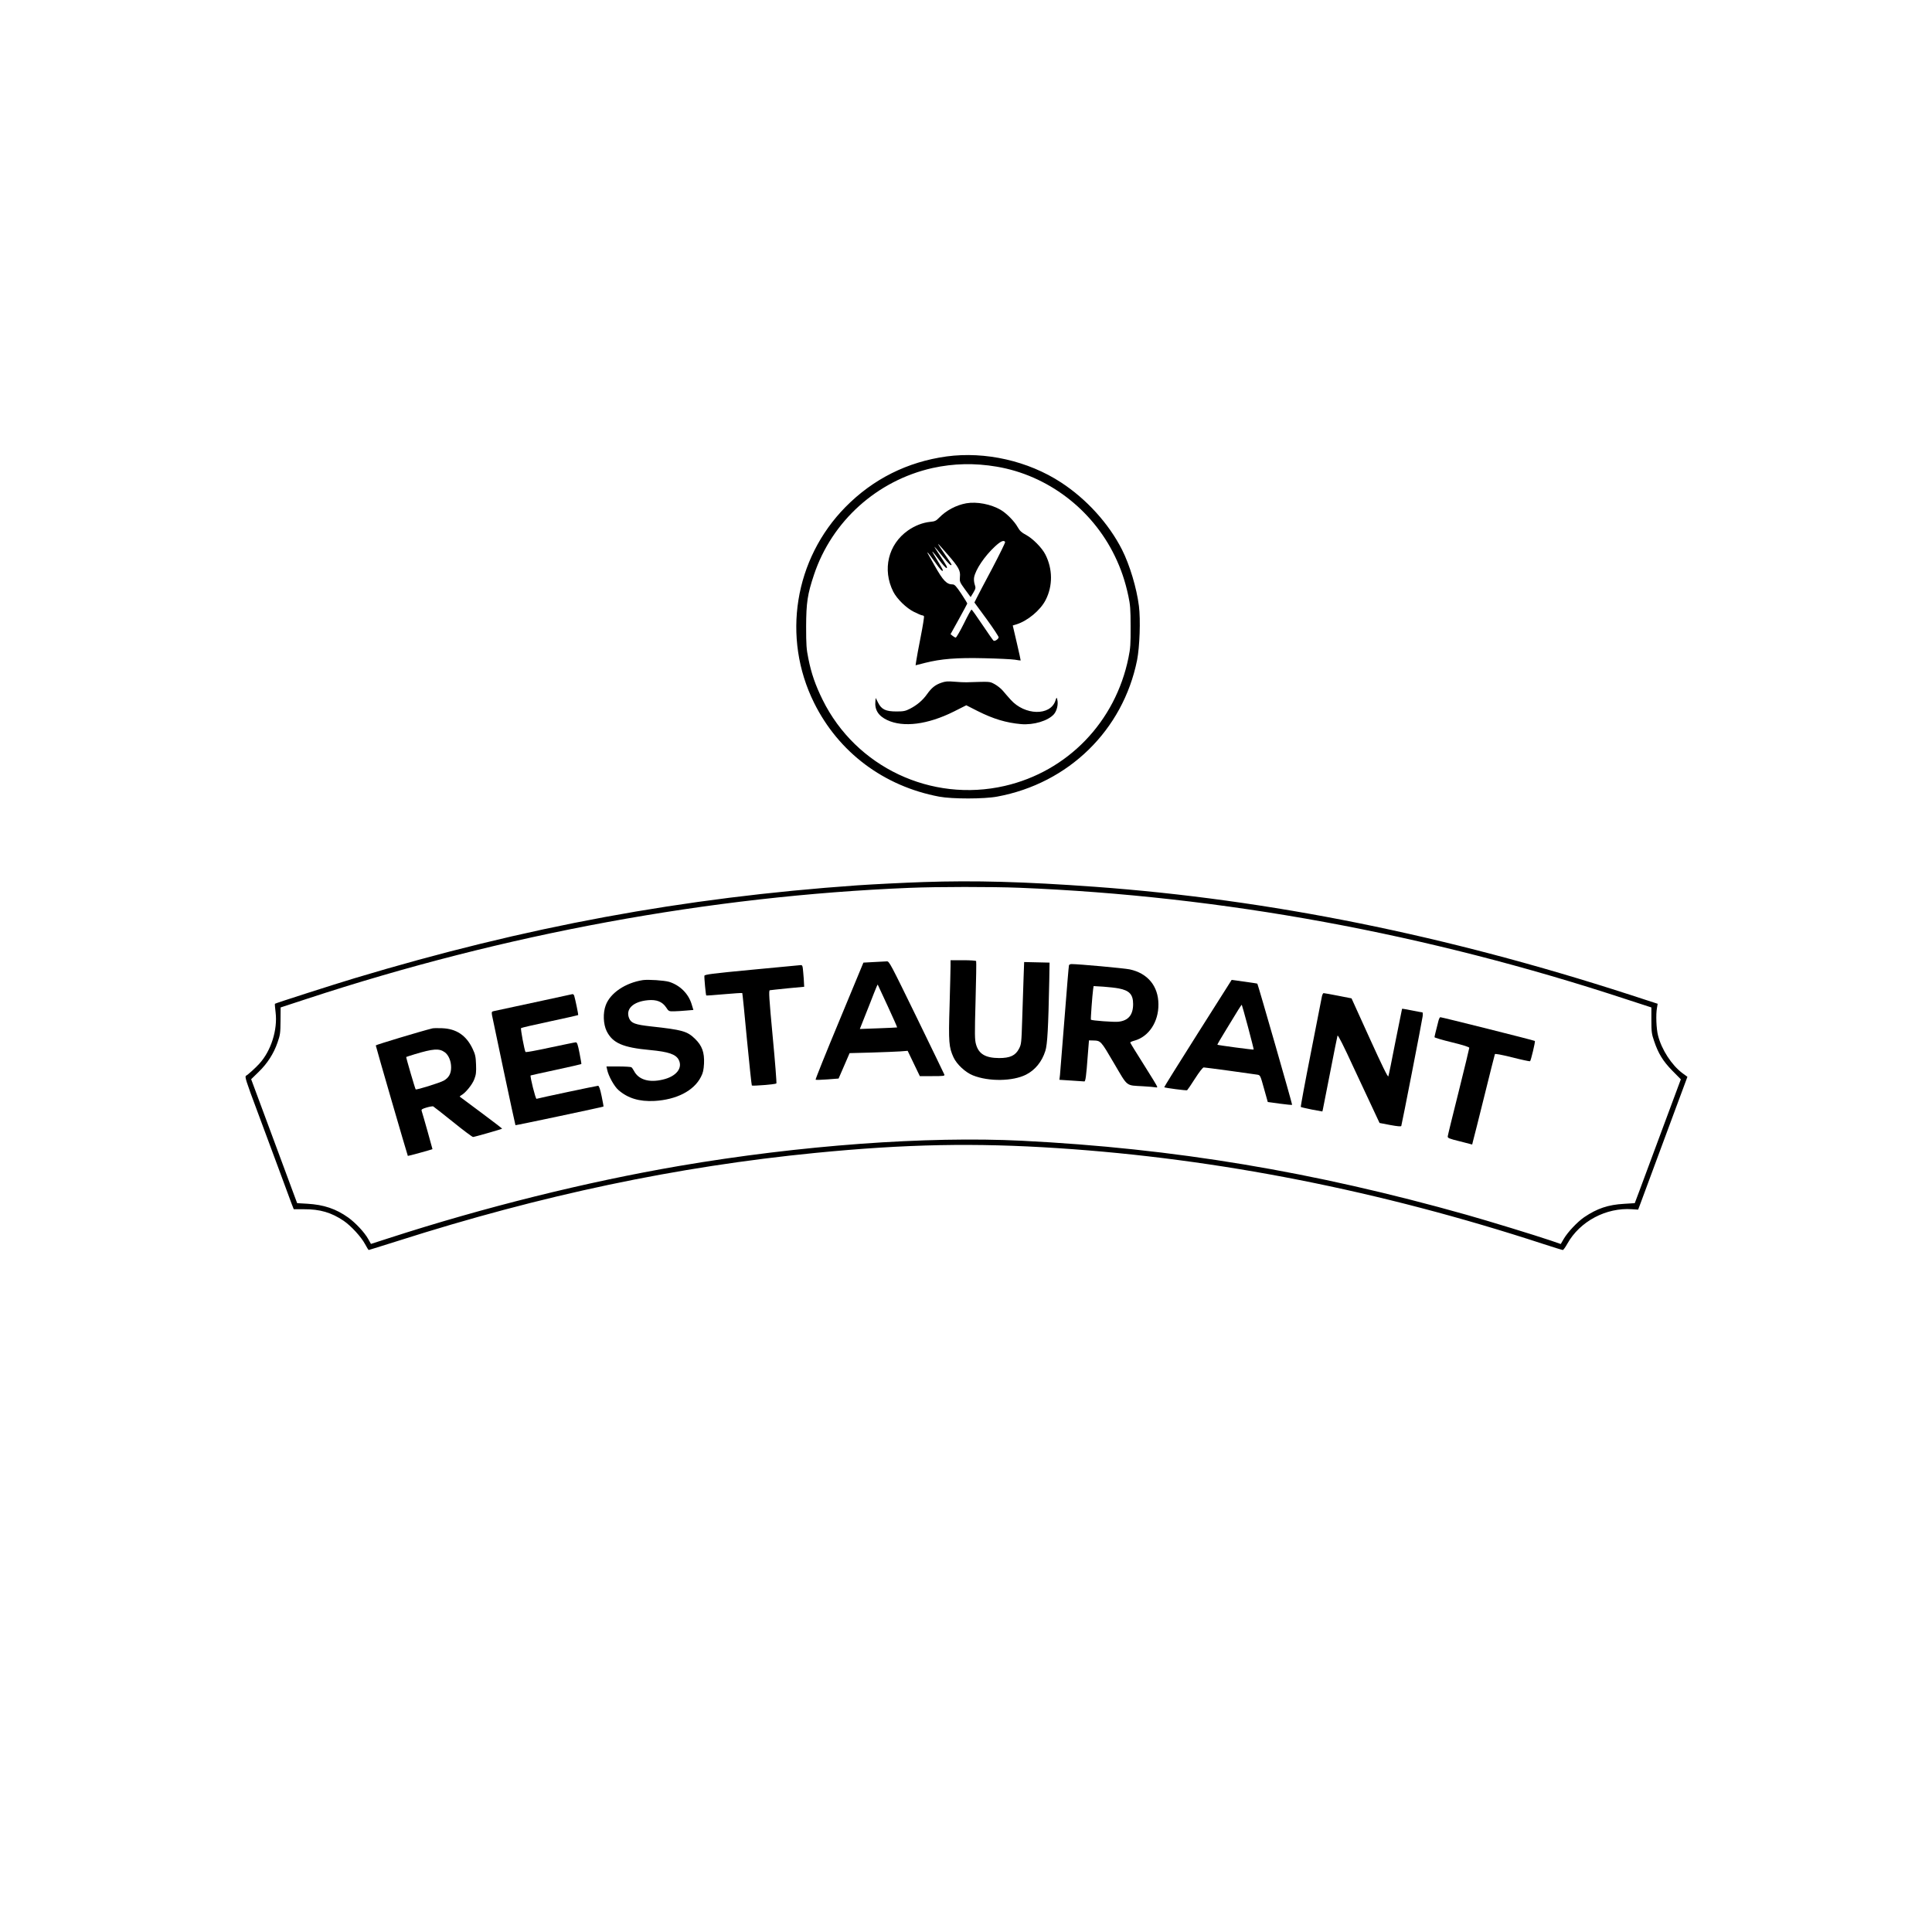 <!DOCTYPE svg PUBLIC "-//W3C//DTD SVG 20010904//EN" "http://www.w3.org/TR/2001/REC-SVG-20010904/DTD/svg10.dtd"><svg version="1.0" xmlns="http://www.w3.org/2000/svg" width="25" height="25" viewBox="0 0 2000 2000" preserveAspectRatio="xMidYMid meet"><g transform="translate(0,2000) scale(0.1,-0.1)" fill="#000000" stroke="none"><path d="M9799 15275 c-406 -56 -760 -233 -1046 -523 -530 -538 -661 -1351 -326 -2027 254 -513 722 -864 1296 -972 134 -25 466 -25 602 1 737 137 1300 687 1446 1412 27 138 37 419 19 561 -23 184 -95 425 -175 583 -137 270 -368 524 -630 695 -342 224 -786 324 -1186 270z m520 -106 c524 -89 985 -438 1221 -924 65 -134 108 -261 141 -416 19 -88 23 -136 23 -314 1 -181 -2 -226 -22 -323 -135 -665 -630 -1178 -1282 -1328 -760 -174 -1540 195 -1884 891 -75 152 -117 272 -148 428 -20 97 -23 142 -23 332 1 246 14 334 81 534 185 556 653 977 1227 1106 219 48 436 53 666 14z" /><path d="M10003 14790 c-105 -19 -207 -73 -282 -150 -30 -31 -44 -38 -91 -42 -79 -8 -160 -40 -230 -89 -206 -144 -268 -405 -153 -634 39 -76 135 -170 216 -210 38 -19 76 -35 83 -35 7 0 16 -4 19 -10 3 -5 -12 -101 -34 -212 -22 -112 -43 -224 -46 -249 l-7 -46 94 24 c169 43 334 56 618 49 140 -3 282 -10 315 -15 33 -6 60 -9 61 -8 1 1 -17 83 -40 182 l-42 180 36 11 c116 35 251 147 305 254 74 145 73 319 -3 469 -35 70 -132 168 -203 205 -43 23 -62 40 -84 79 -33 60 -116 144 -176 179 -101 59 -247 87 -356 68z m402 -400 c3 -6 -57 -128 -133 -273 -77 -144 -150 -283 -162 -308 l-23 -46 127 -173 c70 -96 125 -180 124 -188 -4 -20 -41 -43 -53 -34 -6 4 -57 78 -115 164 -58 87 -108 157 -113 158 -4 0 -40 -65 -79 -145 -40 -80 -78 -145 -84 -145 -7 0 -21 8 -33 18 l-21 17 86 155 c47 85 86 158 87 162 1 3 -27 49 -62 102 -51 76 -69 96 -88 96 -63 0 -99 37 -188 195 -37 66 -69 123 -72 128 -2 4 -2 7 1 7 2 0 35 -43 72 -95 60 -85 84 -110 84 -87 0 6 -30 58 -92 160 -35 58 -11 34 53 -53 35 -47 69 -85 77 -85 15 0 2 25 -80 148 -27 39 -47 72 -44 72 2 0 38 -43 80 -95 67 -83 96 -110 96 -89 0 3 -34 56 -77 117 -88 129 -86 128 37 -13 115 -132 134 -167 127 -233 -4 -48 -2 -53 53 -129 l58 -79 28 46 c25 43 26 49 14 85 -7 22 -10 53 -6 74 16 82 109 220 216 319 58 54 91 69 105 47z" /><path d="M9744 12932 c-64 -22 -101 -53 -148 -119 -44 -62 -101 -111 -176 -150 -48 -24 -66 -28 -140 -28 -111 0 -155 21 -190 91 l-25 49 -3 -34 c-9 -89 31 -152 122 -195 167 -79 419 -47 690 88 l129 65 116 -59 c165 -83 296 -122 451 -136 131 -11 279 34 340 102 31 36 47 104 35 151 -7 28 -7 28 -20 -12 -54 -158 -317 -151 -462 11 -27 29 -63 72 -82 94 -19 23 -58 53 -85 68 -54 28 -36 27 -291 19 -22 -1 -78 2 -125 6 -70 6 -94 4 -136 -11z" /><path d="M9560 10869 c-210 -7 -523 -23 -685 -34 -1805 -127 -3427 -427 -5203 -961 -207 -62 -821 -259 -826 -265 -2 -2 1 -42 7 -89 22 -180 -47 -399 -169 -532 -39 -43 -115 -112 -137 -124 -15 -9 -3 -48 119 -374 75 -201 180 -484 234 -630 54 -146 108 -291 119 -322 l22 -56 107 0 c164 1 283 -34 410 -120 77 -53 180 -165 221 -241 18 -34 35 -61 38 -61 3 0 139 43 302 94 1488 475 2888 770 4321 911 939 92 1653 106 2515 49 1650 -108 3333 -440 5016 -990 108 -35 201 -64 207 -64 6 0 27 29 47 65 129 232 403 377 671 357 l62 -4 22 58 c12 33 83 223 157 424 74 201 171 462 215 580 44 118 88 237 98 264 l18 49 -52 38 c-111 83 -215 243 -252 389 -18 69 -24 218 -11 287 l7 42 -292 95 c-1901 616 -3725 984 -5533 1116 -732 53 -1246 67 -1775 49z m990 -59 c2104 -85 4217 -473 6290 -1156 l255 -83 0 -133 c0 -118 3 -142 28 -214 43 -129 92 -209 189 -308 l88 -89 -190 -511 c-104 -281 -212 -569 -238 -641 l-49 -130 -111 -7 c-164 -9 -279 -48 -412 -138 -69 -47 -168 -151 -211 -223 l-32 -55 -101 35 c-175 59 -642 202 -876 268 -1586 447 -3026 687 -4600 766 -987 49 -2298 -47 -3550 -261 -962 -165 -2020 -428 -3007 -748 l-183 -59 -29 52 c-39 69 -130 166 -206 221 -128 91 -253 133 -425 143 l-104 6 -52 140 c-28 77 -135 366 -238 642 l-186 501 76 74 c91 88 157 190 197 306 28 80 30 99 31 225 l1 138 275 90 c2041 671 4173 1064 6235 1148 284 12 858 12 1135 1z" /><path d="M9840 9998 c0 -35 -5 -219 -10 -410 -12 -377 -7 -429 41 -534 34 -73 123 -155 200 -186 164 -66 413 -62 550 7 95 48 165 135 200 245 22 67 31 244 41 730 l3 185 -131 3 -132 3 -6 -163 c-3 -90 -9 -281 -14 -424 -8 -251 -9 -263 -33 -310 -37 -71 -92 -97 -207 -97 -140 1 -210 42 -238 141 -14 48 -15 99 -5 454 6 219 9 403 6 409 -4 5 -64 9 -136 9 l-129 0 0 -62z" /><path d="M9047 10041 l-109 -6 -250 -603 c-138 -331 -248 -605 -245 -609 4 -3 58 -2 122 3 l116 9 57 131 57 132 225 6 c124 4 259 9 300 12 l76 6 63 -131 63 -131 130 0 c116 0 129 2 124 16 -4 9 -133 277 -288 595 -268 549 -283 579 -307 577 -15 -1 -75 -4 -134 -7z m142 -455 c56 -121 100 -220 98 -222 -1 -1 -88 -5 -194 -9 l-192 -7 55 139 c31 76 71 180 91 231 20 51 37 91 39 90 1 -2 48 -102 103 -222z" /><path d="M11066 10008 c-3 -7 -23 -254 -46 -548 -23 -294 -44 -558 -47 -587 l-6 -51 124 -8 c68 -5 128 -9 134 -9 12 0 20 56 35 263 l13 162 41 -1 c82 -2 80 0 217 -234 148 -251 119 -229 303 -240 61 -3 119 -9 129 -11 9 -3 17 -1 17 5 0 6 -63 110 -140 231 -77 121 -140 224 -140 228 0 4 19 13 43 19 149 41 251 194 249 377 -1 188 -111 321 -297 361 -58 12 -526 55 -603 55 -12 0 -24 -6 -26 -12z m514 -240 c112 -21 150 -63 150 -162 0 -113 -50 -172 -153 -183 -48 -5 -275 12 -284 21 -4 4 15 259 23 315 l5 33 102 -6 c56 -4 127 -12 157 -18z" /><path d="M7780 9961 c-411 -39 -485 -49 -488 -62 -3 -19 14 -198 19 -204 3 -2 86 4 186 13 100 9 184 14 187 12 2 -3 24 -218 48 -478 25 -259 48 -475 51 -479 8 -7 245 12 254 21 4 3 -13 221 -38 484 -38 403 -42 478 -30 481 8 1 91 11 185 20 l171 16 -2 35 c0 19 -4 70 -8 113 -6 71 -8 77 -28 76 -12 -1 -240 -22 -507 -48z" /><path d="M6655 9854 c-181 -28 -337 -133 -384 -259 -31 -81 -26 -197 9 -269 62 -124 167 -170 450 -196 192 -18 266 -44 296 -101 44 -86 -26 -173 -165 -205 -142 -34 -251 -1 -298 90 -9 17 -21 34 -27 38 -6 4 -66 8 -134 8 l-124 0 7 -32 c12 -64 74 -176 118 -213 98 -85 216 -120 372 -112 228 13 408 105 481 249 22 42 28 71 32 138 5 115 -20 185 -92 255 -82 80 -129 94 -460 130 -160 18 -202 33 -223 83 -40 96 40 174 195 188 89 8 148 -15 188 -75 26 -40 28 -41 83 -40 31 1 88 4 127 8 l72 6 -19 62 c-34 109 -121 194 -232 229 -52 15 -216 26 -272 18z" /><path d="M12399 9302 c-193 -305 -349 -555 -347 -557 7 -7 229 -36 237 -31 4 3 42 57 82 121 45 70 80 115 90 115 16 0 488 -64 555 -75 30 -5 31 -7 69 -144 l39 -139 124 -17 c68 -9 125 -15 128 -12 4 3 -353 1245 -360 1254 -1 2 -62 11 -134 21 l-132 18 -351 -554z m521 64 c33 -125 60 -230 58 -231 -4 -4 -371 45 -376 50 -2 1 40 74 94 161 126 209 156 255 159 252 2 -2 31 -106 65 -232z" /><path d="M13684 9683 c-4 -21 -56 -285 -115 -587 -60 -303 -106 -552 -103 -555 3 -3 54 -15 114 -27 l109 -20 5 20 c2 12 37 185 76 386 39 201 73 371 76 379 4 12 65 -109 166 -329 11 -25 61 -130 110 -235 49 -104 105 -224 124 -265 l35 -75 110 -21 c76 -14 112 -17 115 -10 7 20 216 1091 221 1134 3 23 2 42 -3 42 -5 0 -54 9 -108 20 -55 11 -100 19 -102 17 -1 -1 -32 -155 -69 -342 -36 -187 -69 -348 -73 -357 -5 -12 -65 111 -194 395 l-187 412 -138 27 c-76 15 -143 27 -150 27 -7 1 -15 -16 -19 -36z" /><path d="M5535 9624 c-209 -45 -395 -85 -414 -89 -32 -6 -33 -8 -28 -43 7 -41 239 -1135 243 -1140 2 -3 905 188 911 193 2 1 -7 50 -19 108 -16 76 -27 107 -37 107 -14 0 -613 -127 -637 -135 -10 -3 -69 233 -61 242 2 1 120 28 262 58 143 31 261 58 263 60 2 1 -7 53 -19 114 -17 87 -25 111 -38 111 -9 0 -128 -25 -266 -54 -137 -30 -252 -51 -255 -46 -11 17 -53 241 -46 247 3 4 137 35 297 69 160 34 292 64 294 66 4 3 -29 160 -41 201 -3 9 -11 16 -17 16 -7 -1 -183 -39 -392 -85z" /><path d="M14891 9433 c-27 -105 -41 -162 -41 -170 0 -5 81 -29 180 -53 119 -29 180 -49 180 -57 0 -7 -50 -212 -110 -454 -61 -243 -112 -450 -113 -462 -2 -18 12 -24 125 -52 l128 -33 9 37 c6 20 58 227 116 461 58 234 107 430 110 437 2 7 58 -3 180 -33 97 -25 179 -42 184 -40 9 6 56 204 50 210 -5 6 -963 246 -979 246 -5 0 -14 -17 -19 -37z" /><path d="M4475 9354 c-121 -30 -585 -170 -585 -176 0 -11 328 -1139 332 -1144 3 -2 243 64 255 70 1 1 -95 343 -112 396 -5 15 4 21 51 35 31 9 61 14 68 12 6 -3 98 -75 205 -161 106 -86 200 -156 208 -156 14 0 294 80 301 86 2 1 -94 75 -215 165 -120 89 -220 164 -223 166 -3 2 4 9 15 15 43 23 114 110 135 166 18 47 21 73 18 152 -3 81 -8 105 -35 162 -66 140 -169 209 -318 214 -44 2 -89 1 -100 -2z m128 -246 c40 -28 67 -91 67 -157 0 -66 -24 -108 -77 -138 -42 -23 -282 -98 -290 -90 -6 6 -101 331 -98 335 1 1 40 14 86 28 192 58 255 63 312 22z" /></g></svg>
